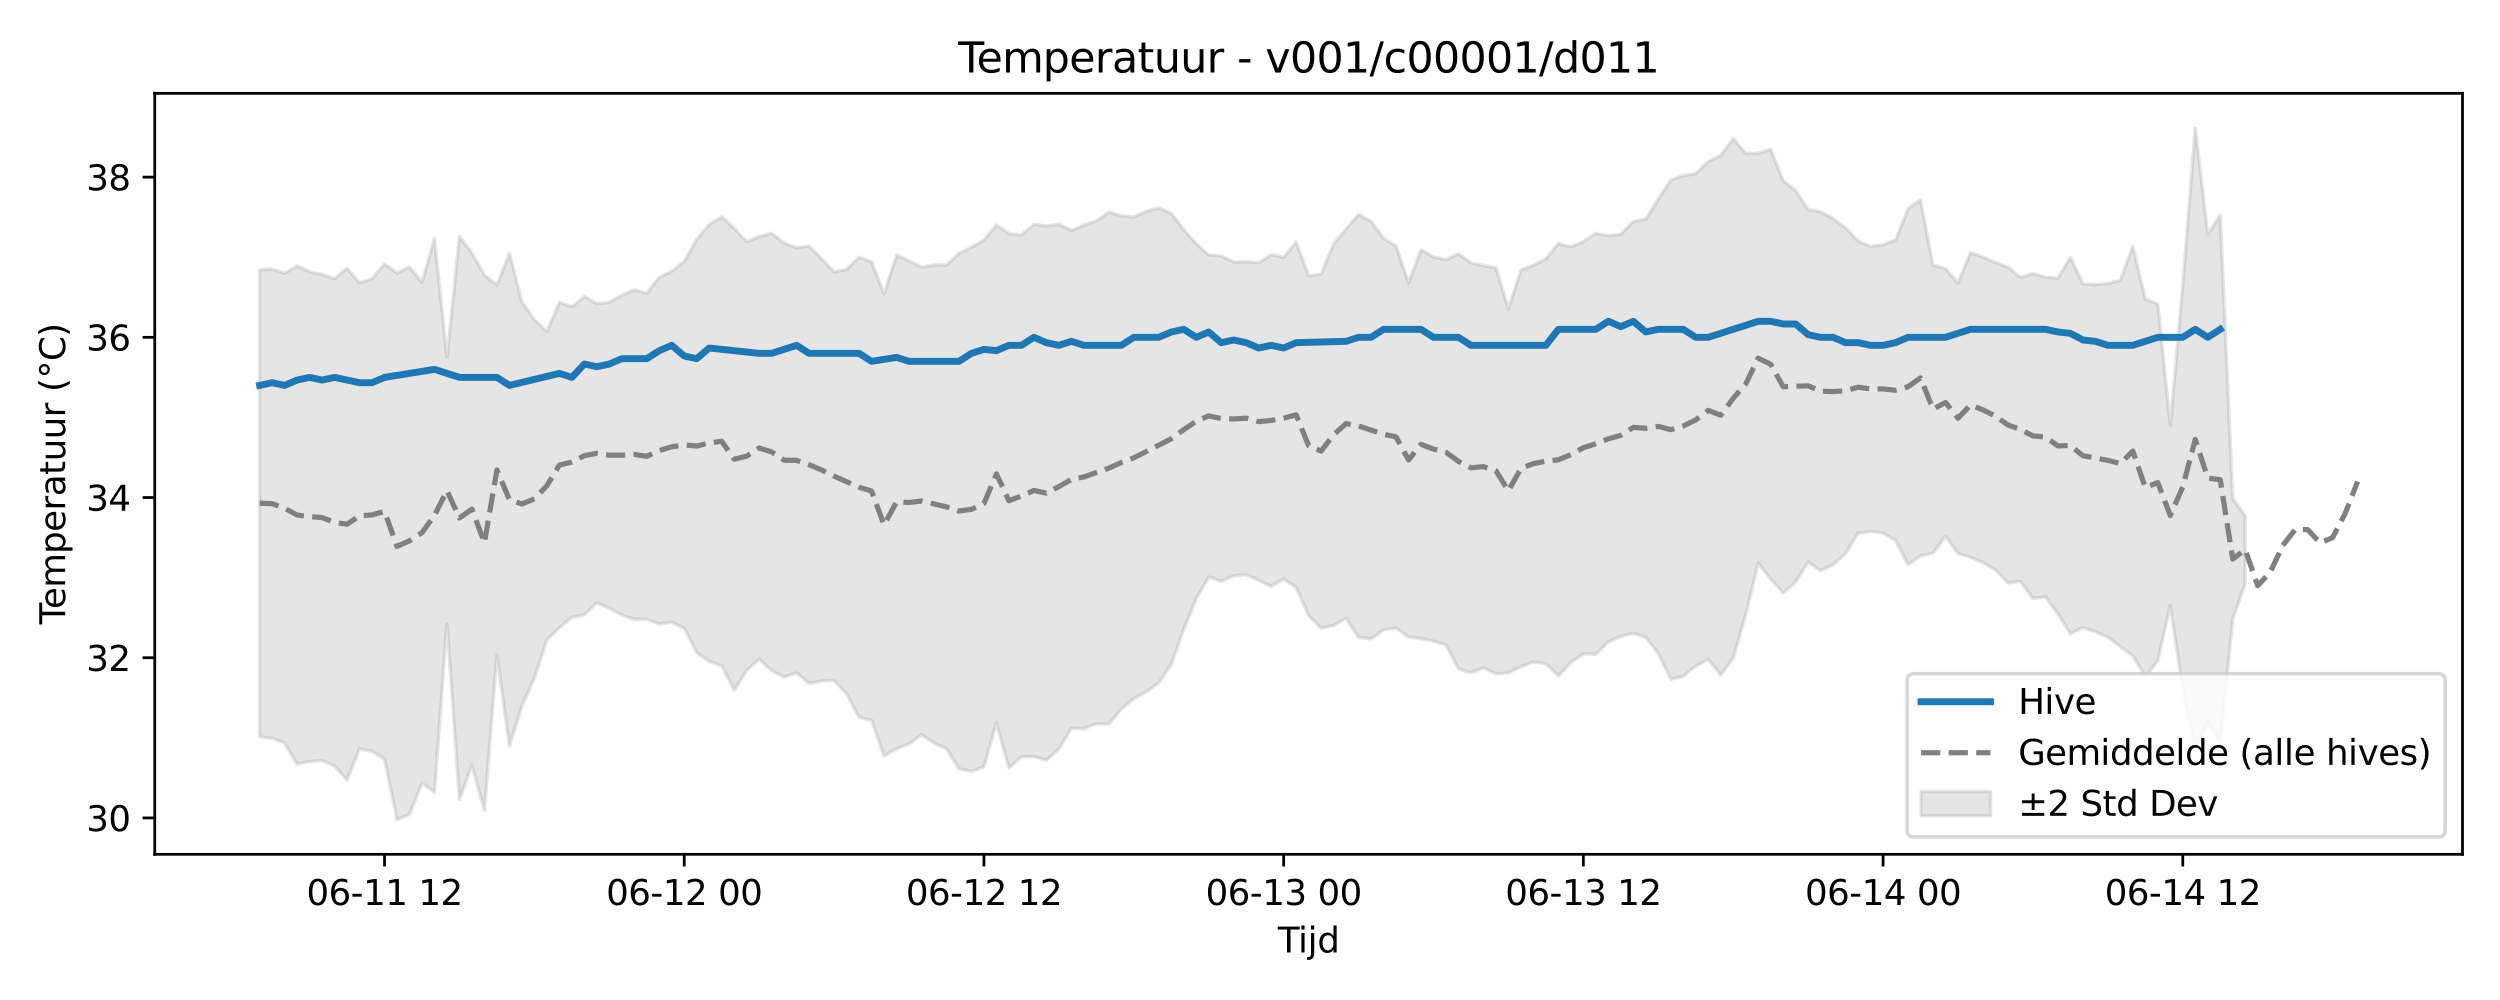 <?xml version="1.0" encoding="utf-8" standalone="no"?>
<!DOCTYPE svg PUBLIC "-//W3C//DTD SVG 1.1//EN"
  "http://www.w3.org/Graphics/SVG/1.1/DTD/svg11.dtd">
<svg xmlns:xlink="http://www.w3.org/1999/xlink" width="720pt" height="288pt" viewBox="0 0 720 288" xmlns="http://www.w3.org/2000/svg" version="1.1">
 <defs>
  <style type="text/css">*{stroke-linejoin: round; stroke-linecap: butt}</style>
 </defs>
 <g id="figure_1">
  <g id="patch_1">
   <path d="M 0 288 
L 720 288 
L 720 0 
L 0 0 
z
" style="fill: #ffffff"/>
  </g>
  <g id="axes_1">
   <g id="patch_2">
    <path d="M 44.57 246.04 
L 709.2 246.04 
L 709.2 26.88 
L 44.57 26.88 
z
" style="fill: #ffffff"/>
   </g>
   <g id="FillBetweenPolyCollection_1">
    <defs>
     <path id="m64303d4185" d="M 74.78 -210.321 
L 74.78 -75.804 
L 78.377 -75.381 
L 81.973 -73.962 
L 85.57 -67.897 
L 89.166 -68.689 
L 92.763 -68.941 
L 96.359 -67.377 
L 99.956 -63.318 
L 103.552 -72.33 
L 107.149 -71.64 
L 110.745 -69.367 
L 114.342 -51.922 
L 117.938 -53.428 
L 121.535 -62.418 
L 125.131 -59.835 
L 128.728 -108.343 
L 132.324 -57.777 
L 135.921 -67.588 
L 139.517 -54.53 
L 143.114 -99.435 
L 146.71 -73.111 
L 150.307 -84.655 
L 153.903 -92.685 
L 157.5 -103.674 
L 161.096 -107.165 
L 164.693 -110.176 
L 168.289 -110.913 
L 171.885 -114.391 
L 175.482 -112.868 
L 179.078 -110.864 
L 182.675 -109.65 
L 186.271 -109.632 
L 189.868 -108.277 
L 193.464 -108.793 
L 197.061 -107.063 
L 200.657 -100.03 
L 204.254 -97.532 
L 207.85 -96.281 
L 211.447 -89.248 
L 215.043 -94.841 
L 218.64 -98.13 
L 222.236 -94.845 
L 225.833 -93.001 
L 229.429 -94.193 
L 233.026 -91.177 
L 236.622 -91.886 
L 240.219 -92.035 
L 243.815 -88.115 
L 247.412 -81.427 
L 251.008 -80.51 
L 254.605 -70.252 
L 258.201 -72.382 
L 261.798 -73.706 
L 265.394 -76.419 
L 268.991 -73.965 
L 272.587 -72.353 
L 276.183 -66.602 
L 279.78 -65.818 
L 283.376 -67.148 
L 286.973 -79.803 
L 290.569 -66.782 
L 294.166 -70.019 
L 297.762 -70.093 
L 301.359 -69.021 
L 304.955 -72.285 
L 308.552 -78.22 
L 312.148 -78.14 
L 315.745 -79.534 
L 319.341 -79.447 
L 322.938 -83.785 
L 326.534 -86.781 
L 330.131 -88.718 
L 333.727 -91.337 
L 337.324 -96.685 
L 340.92 -106.685 
L 344.517 -115.573 
L 348.113 -121.851 
L 351.71 -120.575 
L 355.306 -122.143 
L 358.903 -122.504 
L 362.499 -120.802 
L 366.096 -119.154 
L 369.692 -121.219 
L 373.289 -118.824 
L 376.885 -110.683 
L 380.481 -107.109 
L 384.078 -107.819 
L 387.674 -109.909 
L 391.271 -104.417 
L 394.867 -103.991 
L 398.464 -106.572 
L 402.06 -107.112 
L 405.657 -104.548 
L 409.253 -104.033 
L 412.85 -103.341 
L 416.446 -102.253 
L 420.043 -95.337 
L 423.639 -94.242 
L 427.236 -95.681 
L 430.832 -93.916 
L 434.429 -94.19 
L 438.025 -95.969 
L 441.622 -97.321 
L 445.218 -96.866 
L 448.815 -93.298 
L 452.411 -97.215 
L 456.008 -99.678 
L 459.604 -99.575 
L 463.201 -103.142 
L 466.797 -104.704 
L 470.394 -105.632 
L 473.99 -104.346 
L 477.587 -99.807 
L 481.183 -92.363 
L 484.779 -93.198 
L 488.376 -96.142 
L 491.972 -98.115 
L 495.569 -93.602 
L 499.165 -98.453 
L 502.762 -110.945 
L 506.358 -125.83 
L 509.955 -121.227 
L 513.551 -117.219 
L 517.148 -120.379 
L 520.744 -126.127 
L 524.341 -123.675 
L 527.937 -125.352 
L 531.534 -128.578 
L 535.13 -134.447 
L 538.727 -134.914 
L 542.323 -134.433 
L 545.92 -132.322 
L 549.516 -125.358 
L 553.113 -127.916 
L 556.709 -128.694 
L 560.306 -133.512 
L 563.902 -128.597 
L 567.499 -127.471 
L 571.095 -125.964 
L 574.692 -123.901 
L 578.288 -120.129 
L 581.885 -120.499 
L 585.481 -115.674 
L 589.077 -116.066 
L 592.674 -111.258 
L 596.27 -105.509 
L 599.867 -107.248 
L 603.463 -106.042 
L 607.06 -104.49 
L 610.656 -101.711 
L 614.253 -99.147 
L 617.849 -93.159 
L 621.446 -97.631 
L 625.042 -113.59 
L 628.639 -89.586 
L 632.235 -71.715 
L 635.832 -80.133 
L 639.428 -73.674 
L 643.025 -109.623 
L 646.621 -119.927 
L 646.621 -139.503 
L 646.621 -139.503 
L 643.025 -144.424 
L 639.428 -226.001 
L 635.832 -220.567 
L 632.235 -251.158 
L 628.639 -205.988 
L 625.042 -165.45 
L 621.446 -200.404 
L 617.849 -201.953 
L 614.253 -217.035 
L 610.656 -207.32 
L 607.06 -206.335 
L 603.463 -206.065 
L 599.867 -206.269 
L 596.27 -213.903 
L 592.674 -207.899 
L 589.077 -208.217 
L 585.481 -209.25 
L 581.885 -208.141 
L 578.288 -211.075 
L 574.692 -212.429 
L 571.095 -213.955 
L 567.499 -215.268 
L 563.902 -206.503 
L 560.306 -210.636 
L 556.709 -211.635 
L 553.113 -230.408 
L 549.516 -227.891 
L 545.92 -218.876 
L 542.323 -217.534 
L 538.727 -217.053 
L 535.13 -218.545 
L 531.534 -222.364 
L 527.937 -225.077 
L 524.341 -227.011 
L 520.744 -227.634 
L 517.148 -233.126 
L 513.551 -236.03 
L 509.955 -244.941 
L 506.358 -243.875 
L 502.762 -243.842 
L 499.165 -248.131 
L 495.569 -243.242 
L 491.972 -241.512 
L 488.376 -237.991 
L 484.779 -237.42 
L 481.183 -236.168 
L 477.587 -230.591 
L 473.99 -224.954 
L 470.394 -224.217 
L 466.797 -220.531 
L 463.201 -220.115 
L 459.604 -220.826 
L 456.008 -218.416 
L 452.411 -216.924 
L 448.815 -217.875 
L 445.218 -213.428 
L 441.622 -211.655 
L 438.025 -210.26 
L 434.429 -199.077 
L 430.832 -210.885 
L 427.236 -211.538 
L 423.639 -212.317 
L 420.043 -214.957 
L 416.446 -213.205 
L 412.85 -213.984 
L 409.253 -216.038 
L 405.657 -206.533 
L 402.06 -217.244 
L 398.464 -219.322 
L 394.867 -224.32 
L 391.271 -226.201 
L 387.674 -222.137 
L 384.078 -217.745 
L 380.481 -209.073 
L 376.885 -208.576 
L 373.289 -218.276 
L 369.692 -213.903 
L 366.096 -214.65 
L 362.499 -212.342 
L 358.903 -212.618 
L 355.306 -212.539 
L 351.71 -214.328 
L 348.113 -214.589 
L 344.517 -217.791 
L 340.92 -221.846 
L 337.324 -226.572 
L 333.727 -228.076 
L 330.131 -227.179 
L 326.534 -225.491 
L 322.938 -225.851 
L 319.341 -226.893 
L 315.745 -224.389 
L 312.148 -223.146 
L 308.552 -221.637 
L 304.955 -223.398 
L 301.359 -222.927 
L 297.762 -223.393 
L 294.166 -220.281 
L 290.569 -220.772 
L 286.973 -223.204 
L 283.376 -218.868 
L 279.78 -216.792 
L 276.183 -215.019 
L 272.587 -211.685 
L 268.991 -211.721 
L 265.394 -211.025 
L 261.798 -212.859 
L 258.201 -214.512 
L 254.605 -203.404 
L 251.008 -212.646 
L 247.412 -213.927 
L 243.815 -210.424 
L 240.219 -209.69 
L 236.622 -213.465 
L 233.026 -217.14 
L 229.429 -216.651 
L 225.833 -217.952 
L 222.236 -220.832 
L 218.64 -219.854 
L 215.043 -218.419 
L 211.447 -222.218 
L 207.85 -225.548 
L 204.254 -223.309 
L 200.657 -219.053 
L 197.061 -212.679 
L 193.464 -209.85 
L 189.868 -208.17 
L 186.271 -203.519 
L 182.675 -204.599 
L 179.078 -202.946 
L 175.482 -200.942 
L 171.885 -200.517 
L 168.289 -202.622 
L 164.693 -199.679 
L 161.096 -200.932 
L 157.5 -192.54 
L 153.903 -195.968 
L 150.307 -201.05 
L 146.71 -215.102 
L 143.114 -205.879 
L 139.517 -208.745 
L 135.921 -215.168 
L 132.324 -219.853 
L 128.728 -185.077 
L 125.131 -219.333 
L 121.535 -206.753 
L 117.938 -211.078 
L 114.342 -209.354 
L 110.745 -212.034 
L 107.149 -207.784 
L 103.552 -206.545 
L 99.956 -210.723 
L 96.359 -207.763 
L 92.763 -208.945 
L 89.166 -209.747 
L 85.57 -211.417 
L 81.973 -209.307 
L 78.377 -210.524 
L 74.78 -210.321 
z
" style="stroke: #808080; stroke-opacity: 0.2"/>
    </defs>
    <g clip-path="url(#p2360a61ded)">
     <use xlink:href="#m64303d4185" x="0" y="288" style="fill: #808080; fill-opacity: 0.2; stroke: #808080; stroke-opacity: 0.2"/>
    </g>
   </g>
   <g id="matplotlib.axis_1">
    <g id="xtick_1">
     <g id="line2d_1">
      <defs>
       <path id="m7c5fefb357" d="M 0 0 
L 0 3.5 
" style="stroke: #000000; stroke-width: 0.8"/>
      </defs>
      <g>
       <use xlink:href="#m7c5fefb357" x="110.745" y="246.04" style="stroke: #000000; stroke-width: 0.8"/>
      </g>
     </g>
     <g id="text_1">
      <!-- 06-11 12 -->
      <g transform="translate(88.265 260.638) scale(0.1 -0.1)">
       <defs>
        <path id="DejaVuSans-30" d="M 2034 4250 
Q 1547 4250 1301 3770 
Q 1056 3291 1056 2328 
Q 1056 1369 1301 889 
Q 1547 409 2034 409 
Q 2525 409 2770 889 
Q 3016 1369 3016 2328 
Q 3016 3291 2770 3770 
Q 2525 4250 2034 4250 
z
M 2034 4750 
Q 2819 4750 3233 4129 
Q 3647 3509 3647 2328 
Q 3647 1150 3233 529 
Q 2819 -91 2034 -91 
Q 1250 -91 836 529 
Q 422 1150 422 2328 
Q 422 3509 836 4129 
Q 1250 4750 2034 4750 
z
" transform="scale(0.016)"/>
        <path id="DejaVuSans-36" d="M 2113 2584 
Q 1688 2584 1439 2293 
Q 1191 2003 1191 1497 
Q 1191 994 1439 701 
Q 1688 409 2113 409 
Q 2538 409 2786 701 
Q 3034 994 3034 1497 
Q 3034 2003 2786 2293 
Q 2538 2584 2113 2584 
z
M 3366 4563 
L 3366 3988 
Q 3128 4100 2886 4159 
Q 2644 4219 2406 4219 
Q 1781 4219 1451 3797 
Q 1122 3375 1075 2522 
Q 1259 2794 1537 2939 
Q 1816 3084 2150 3084 
Q 2853 3084 3261 2657 
Q 3669 2231 3669 1497 
Q 3669 778 3244 343 
Q 2819 -91 2113 -91 
Q 1303 -91 875 529 
Q 447 1150 447 2328 
Q 447 3434 972 4092 
Q 1497 4750 2381 4750 
Q 2619 4750 2861 4703 
Q 3103 4656 3366 4563 
z
" transform="scale(0.016)"/>
        <path id="DejaVuSans-2d" d="M 313 2009 
L 1997 2009 
L 1997 1497 
L 313 1497 
L 313 2009 
z
" transform="scale(0.016)"/>
        <path id="DejaVuSans-31" d="M 794 531 
L 1825 531 
L 1825 4091 
L 703 3866 
L 703 4441 
L 1819 4666 
L 2450 4666 
L 2450 531 
L 3481 531 
L 3481 0 
L 794 0 
L 794 531 
z
" transform="scale(0.016)"/>
        <path id="DejaVuSans-20" transform="scale(0.016)"/>
        <path id="DejaVuSans-32" d="M 1228 531 
L 3431 531 
L 3431 0 
L 469 0 
L 469 531 
Q 828 903 1448 1529 
Q 2069 2156 2228 2338 
Q 2531 2678 2651 2914 
Q 2772 3150 2772 3378 
Q 2772 3750 2511 3984 
Q 2250 4219 1831 4219 
Q 1534 4219 1204 4116 
Q 875 4013 500 3803 
L 500 4441 
Q 881 4594 1212 4672 
Q 1544 4750 1819 4750 
Q 2544 4750 2975 4387 
Q 3406 4025 3406 3419 
Q 3406 3131 3298 2873 
Q 3191 2616 2906 2266 
Q 2828 2175 2409 1742 
Q 1991 1309 1228 531 
z
" transform="scale(0.016)"/>
       </defs>
       <use xlink:href="#DejaVuSans-30"/>
       <use xlink:href="#DejaVuSans-36" transform="translate(63.623 0)"/>
       <use xlink:href="#DejaVuSans-2d" transform="translate(127.246 0)"/>
       <use xlink:href="#DejaVuSans-31" transform="translate(163.33 0)"/>
       <use xlink:href="#DejaVuSans-31" transform="translate(226.953 0)"/>
       <use xlink:href="#DejaVuSans-20" transform="translate(290.576 0)"/>
       <use xlink:href="#DejaVuSans-31" transform="translate(322.363 0)"/>
       <use xlink:href="#DejaVuSans-32" transform="translate(385.986 0)"/>
      </g>
     </g>
    </g>
    <g id="xtick_2">
     <g id="line2d_2">
      <g>
       <use xlink:href="#m7c5fefb357" x="197.061" y="246.04" style="stroke: #000000; stroke-width: 0.8"/>
      </g>
     </g>
     <g id="text_2">
      <!-- 06-12 00 -->
      <g transform="translate(174.58 260.638) scale(0.1 -0.1)">
       <use xlink:href="#DejaVuSans-30"/>
       <use xlink:href="#DejaVuSans-36" transform="translate(63.623 0)"/>
       <use xlink:href="#DejaVuSans-2d" transform="translate(127.246 0)"/>
       <use xlink:href="#DejaVuSans-31" transform="translate(163.33 0)"/>
       <use xlink:href="#DejaVuSans-32" transform="translate(226.953 0)"/>
       <use xlink:href="#DejaVuSans-20" transform="translate(290.576 0)"/>
       <use xlink:href="#DejaVuSans-30" transform="translate(322.363 0)"/>
       <use xlink:href="#DejaVuSans-30" transform="translate(385.986 0)"/>
      </g>
     </g>
    </g>
    <g id="xtick_3">
     <g id="line2d_3">
      <g>
       <use xlink:href="#m7c5fefb357" x="283.376" y="246.04" style="stroke: #000000; stroke-width: 0.8"/>
      </g>
     </g>
     <g id="text_3">
      <!-- 06-12 12 -->
      <g transform="translate(260.896 260.638) scale(0.1 -0.1)">
       <use xlink:href="#DejaVuSans-30"/>
       <use xlink:href="#DejaVuSans-36" transform="translate(63.623 0)"/>
       <use xlink:href="#DejaVuSans-2d" transform="translate(127.246 0)"/>
       <use xlink:href="#DejaVuSans-31" transform="translate(163.33 0)"/>
       <use xlink:href="#DejaVuSans-32" transform="translate(226.953 0)"/>
       <use xlink:href="#DejaVuSans-20" transform="translate(290.576 0)"/>
       <use xlink:href="#DejaVuSans-31" transform="translate(322.363 0)"/>
       <use xlink:href="#DejaVuSans-32" transform="translate(385.986 0)"/>
      </g>
     </g>
    </g>
    <g id="xtick_4">
     <g id="line2d_4">
      <g>
       <use xlink:href="#m7c5fefb357" x="369.692" y="246.04" style="stroke: #000000; stroke-width: 0.8"/>
      </g>
     </g>
     <g id="text_4">
      <!-- 06-13 00 -->
      <g transform="translate(347.212 260.638) scale(0.1 -0.1)">
       <defs>
        <path id="DejaVuSans-33" d="M 2597 2516 
Q 3050 2419 3304 2112 
Q 3559 1806 3559 1356 
Q 3559 666 3084 287 
Q 2609 -91 1734 -91 
Q 1441 -91 1130 -33 
Q 819 25 488 141 
L 488 750 
Q 750 597 1062 519 
Q 1375 441 1716 441 
Q 2309 441 2620 675 
Q 2931 909 2931 1356 
Q 2931 1769 2642 2001 
Q 2353 2234 1838 2234 
L 1294 2234 
L 1294 2753 
L 1863 2753 
Q 2328 2753 2575 2939 
Q 2822 3125 2822 3475 
Q 2822 3834 2567 4026 
Q 2313 4219 1838 4219 
Q 1578 4219 1281 4162 
Q 984 4106 628 3988 
L 628 4550 
Q 988 4650 1302 4700 
Q 1616 4750 1894 4750 
Q 2613 4750 3031 4423 
Q 3450 4097 3450 3541 
Q 3450 3153 3228 2886 
Q 3006 2619 2597 2516 
z
" transform="scale(0.016)"/>
       </defs>
       <use xlink:href="#DejaVuSans-30"/>
       <use xlink:href="#DejaVuSans-36" transform="translate(63.623 0)"/>
       <use xlink:href="#DejaVuSans-2d" transform="translate(127.246 0)"/>
       <use xlink:href="#DejaVuSans-31" transform="translate(163.33 0)"/>
       <use xlink:href="#DejaVuSans-33" transform="translate(226.953 0)"/>
       <use xlink:href="#DejaVuSans-20" transform="translate(290.576 0)"/>
       <use xlink:href="#DejaVuSans-30" transform="translate(322.363 0)"/>
       <use xlink:href="#DejaVuSans-30" transform="translate(385.986 0)"/>
      </g>
     </g>
    </g>
    <g id="xtick_5">
     <g id="line2d_5">
      <g>
       <use xlink:href="#m7c5fefb357" x="456.008" y="246.04" style="stroke: #000000; stroke-width: 0.8"/>
      </g>
     </g>
     <g id="text_5">
      <!-- 06-13 12 -->
      <g transform="translate(433.527 260.638) scale(0.1 -0.1)">
       <use xlink:href="#DejaVuSans-30"/>
       <use xlink:href="#DejaVuSans-36" transform="translate(63.623 0)"/>
       <use xlink:href="#DejaVuSans-2d" transform="translate(127.246 0)"/>
       <use xlink:href="#DejaVuSans-31" transform="translate(163.33 0)"/>
       <use xlink:href="#DejaVuSans-33" transform="translate(226.953 0)"/>
       <use xlink:href="#DejaVuSans-20" transform="translate(290.576 0)"/>
       <use xlink:href="#DejaVuSans-31" transform="translate(322.363 0)"/>
       <use xlink:href="#DejaVuSans-32" transform="translate(385.986 0)"/>
      </g>
     </g>
    </g>
    <g id="xtick_6">
     <g id="line2d_6">
      <g>
       <use xlink:href="#m7c5fefb357" x="542.323" y="246.04" style="stroke: #000000; stroke-width: 0.8"/>
      </g>
     </g>
     <g id="text_6">
      <!-- 06-14 00 -->
      <g transform="translate(519.843 260.638) scale(0.1 -0.1)">
       <defs>
        <path id="DejaVuSans-34" d="M 2419 4116 
L 825 1625 
L 2419 1625 
L 2419 4116 
z
M 2253 4666 
L 3047 4666 
L 3047 1625 
L 3713 1625 
L 3713 1100 
L 3047 1100 
L 3047 0 
L 2419 0 
L 2419 1100 
L 313 1100 
L 313 1709 
L 2253 4666 
z
" transform="scale(0.016)"/>
       </defs>
       <use xlink:href="#DejaVuSans-30"/>
       <use xlink:href="#DejaVuSans-36" transform="translate(63.623 0)"/>
       <use xlink:href="#DejaVuSans-2d" transform="translate(127.246 0)"/>
       <use xlink:href="#DejaVuSans-31" transform="translate(163.33 0)"/>
       <use xlink:href="#DejaVuSans-34" transform="translate(226.953 0)"/>
       <use xlink:href="#DejaVuSans-20" transform="translate(290.576 0)"/>
       <use xlink:href="#DejaVuSans-30" transform="translate(322.363 0)"/>
       <use xlink:href="#DejaVuSans-30" transform="translate(385.986 0)"/>
      </g>
     </g>
    </g>
    <g id="xtick_7">
     <g id="line2d_7">
      <g>
       <use xlink:href="#m7c5fefb357" x="628.639" y="246.04" style="stroke: #000000; stroke-width: 0.8"/>
      </g>
     </g>
     <g id="text_7">
      <!-- 06-14 12 -->
      <g transform="translate(606.158 260.638) scale(0.1 -0.1)">
       <use xlink:href="#DejaVuSans-30"/>
       <use xlink:href="#DejaVuSans-36" transform="translate(63.623 0)"/>
       <use xlink:href="#DejaVuSans-2d" transform="translate(127.246 0)"/>
       <use xlink:href="#DejaVuSans-31" transform="translate(163.33 0)"/>
       <use xlink:href="#DejaVuSans-34" transform="translate(226.953 0)"/>
       <use xlink:href="#DejaVuSans-20" transform="translate(290.576 0)"/>
       <use xlink:href="#DejaVuSans-31" transform="translate(322.363 0)"/>
       <use xlink:href="#DejaVuSans-32" transform="translate(385.986 0)"/>
      </g>
     </g>
    </g>
    <g id="text_8">
     <!-- Tijd -->
     <g transform="translate(368.035 274.317) scale(0.1 -0.1)">
      <defs>
       <path id="DejaVuSans-54" d="M -19 4666 
L 3928 4666 
L 3928 4134 
L 2272 4134 
L 2272 0 
L 1638 0 
L 1638 4134 
L -19 4134 
L -19 4666 
z
" transform="scale(0.016)"/>
       <path id="DejaVuSans-69" d="M 603 3500 
L 1178 3500 
L 1178 0 
L 603 0 
L 603 3500 
z
M 603 4863 
L 1178 4863 
L 1178 4134 
L 603 4134 
L 603 4863 
z
" transform="scale(0.016)"/>
       <path id="DejaVuSans-6a" d="M 603 3500 
L 1178 3500 
L 1178 -63 
Q 1178 -731 923 -1031 
Q 669 -1331 103 -1331 
L -116 -1331 
L -116 -844 
L 38 -844 
Q 366 -844 484 -692 
Q 603 -541 603 -63 
L 603 3500 
z
M 603 4863 
L 1178 4863 
L 1178 4134 
L 603 4134 
L 603 4863 
z
" transform="scale(0.016)"/>
       <path id="DejaVuSans-64" d="M 2906 2969 
L 2906 4863 
L 3481 4863 
L 3481 0 
L 2906 0 
L 2906 525 
Q 2725 213 2448 61 
Q 2172 -91 1784 -91 
Q 1150 -91 751 415 
Q 353 922 353 1747 
Q 353 2572 751 3078 
Q 1150 3584 1784 3584 
Q 2172 3584 2448 3432 
Q 2725 3281 2906 2969 
z
M 947 1747 
Q 947 1113 1208 752 
Q 1469 391 1925 391 
Q 2381 391 2643 752 
Q 2906 1113 2906 1747 
Q 2906 2381 2643 2742 
Q 2381 3103 1925 3103 
Q 1469 3103 1208 2742 
Q 947 2381 947 1747 
z
" transform="scale(0.016)"/>
      </defs>
      <use xlink:href="#DejaVuSans-54"/>
      <use xlink:href="#DejaVuSans-69" transform="translate(57.959 0)"/>
      <use xlink:href="#DejaVuSans-6a" transform="translate(85.742 0)"/>
      <use xlink:href="#DejaVuSans-64" transform="translate(113.525 0)"/>
     </g>
    </g>
   </g>
   <g id="matplotlib.axis_2">
    <g id="ytick_1">
     <g id="line2d_8">
      <defs>
       <path id="m55bad592ae" d="M 0 0 
L -3.5 0 
" style="stroke: #000000; stroke-width: 0.8"/>
      </defs>
      <g>
       <use xlink:href="#m55bad592ae" x="44.57" y="235.57" style="stroke: #000000; stroke-width: 0.8"/>
      </g>
     </g>
     <g id="text_9">
      <!-- 30 -->
      <g transform="translate(24.845 239.369) scale(0.1 -0.1)">
       <use xlink:href="#DejaVuSans-33"/>
       <use xlink:href="#DejaVuSans-30" transform="translate(63.623 0)"/>
      </g>
     </g>
    </g>
    <g id="ytick_2">
     <g id="line2d_9">
      <g>
       <use xlink:href="#m55bad592ae" x="44.57" y="189.43" style="stroke: #000000; stroke-width: 0.8"/>
      </g>
     </g>
     <g id="text_10">
      <!-- 32 -->
      <g transform="translate(24.845 193.229) scale(0.1 -0.1)">
       <use xlink:href="#DejaVuSans-33"/>
       <use xlink:href="#DejaVuSans-32" transform="translate(63.623 0)"/>
      </g>
     </g>
    </g>
    <g id="ytick_3">
     <g id="line2d_10">
      <g>
       <use xlink:href="#m55bad592ae" x="44.57" y="143.289" style="stroke: #000000; stroke-width: 0.8"/>
      </g>
     </g>
     <g id="text_11">
      <!-- 34 -->
      <g transform="translate(24.845 147.089) scale(0.1 -0.1)">
       <use xlink:href="#DejaVuSans-33"/>
       <use xlink:href="#DejaVuSans-34" transform="translate(63.623 0)"/>
      </g>
     </g>
    </g>
    <g id="ytick_4">
     <g id="line2d_11">
      <g>
       <use xlink:href="#m55bad592ae" x="44.57" y="97.149" style="stroke: #000000; stroke-width: 0.8"/>
      </g>
     </g>
     <g id="text_12">
      <!-- 36 -->
      <g transform="translate(24.845 100.948) scale(0.1 -0.1)">
       <use xlink:href="#DejaVuSans-33"/>
       <use xlink:href="#DejaVuSans-36" transform="translate(63.623 0)"/>
      </g>
     </g>
    </g>
    <g id="ytick_5">
     <g id="line2d_12">
      <g>
       <use xlink:href="#m55bad592ae" x="44.57" y="51.009" style="stroke: #000000; stroke-width: 0.8"/>
      </g>
     </g>
     <g id="text_13">
      <!-- 38 -->
      <g transform="translate(24.845 54.808) scale(0.1 -0.1)">
       <defs>
        <path id="DejaVuSans-38" d="M 2034 2216 
Q 1584 2216 1326 1975 
Q 1069 1734 1069 1313 
Q 1069 891 1326 650 
Q 1584 409 2034 409 
Q 2484 409 2743 651 
Q 3003 894 3003 1313 
Q 3003 1734 2745 1975 
Q 2488 2216 2034 2216 
z
M 1403 2484 
Q 997 2584 770 2862 
Q 544 3141 544 3541 
Q 544 4100 942 4425 
Q 1341 4750 2034 4750 
Q 2731 4750 3128 4425 
Q 3525 4100 3525 3541 
Q 3525 3141 3298 2862 
Q 3072 2584 2669 2484 
Q 3125 2378 3379 2068 
Q 3634 1759 3634 1313 
Q 3634 634 3220 271 
Q 2806 -91 2034 -91 
Q 1263 -91 848 271 
Q 434 634 434 1313 
Q 434 1759 690 2068 
Q 947 2378 1403 2484 
z
M 1172 3481 
Q 1172 3119 1398 2916 
Q 1625 2713 2034 2713 
Q 2441 2713 2670 2916 
Q 2900 3119 2900 3481 
Q 2900 3844 2670 4047 
Q 2441 4250 2034 4250 
Q 1625 4250 1398 4047 
Q 1172 3844 1172 3481 
z
" transform="scale(0.016)"/>
       </defs>
       <use xlink:href="#DejaVuSans-33"/>
       <use xlink:href="#DejaVuSans-38" transform="translate(63.623 0)"/>
      </g>
     </g>
    </g>
    <g id="text_14">
     <!-- Temperatuur (°C) -->
     <g transform="translate(18.765 179.816) rotate(-90) scale(0.1 -0.1)">
      <defs>
       <path id="DejaVuSans-65" d="M 3597 1894 
L 3597 1613 
L 953 1613 
Q 991 1019 1311 708 
Q 1631 397 2203 397 
Q 2534 397 2845 478 
Q 3156 559 3463 722 
L 3463 178 
Q 3153 47 2828 -22 
Q 2503 -91 2169 -91 
Q 1331 -91 842 396 
Q 353 884 353 1716 
Q 353 2575 817 3079 
Q 1281 3584 2069 3584 
Q 2775 3584 3186 3129 
Q 3597 2675 3597 1894 
z
M 3022 2063 
Q 3016 2534 2758 2815 
Q 2500 3097 2075 3097 
Q 1594 3097 1305 2825 
Q 1016 2553 972 2059 
L 3022 2063 
z
" transform="scale(0.016)"/>
       <path id="DejaVuSans-6d" d="M 3328 2828 
Q 3544 3216 3844 3400 
Q 4144 3584 4550 3584 
Q 5097 3584 5394 3201 
Q 5691 2819 5691 2113 
L 5691 0 
L 5113 0 
L 5113 2094 
Q 5113 2597 4934 2840 
Q 4756 3084 4391 3084 
Q 3944 3084 3684 2787 
Q 3425 2491 3425 1978 
L 3425 0 
L 2847 0 
L 2847 2094 
Q 2847 2600 2669 2842 
Q 2491 3084 2119 3084 
Q 1678 3084 1418 2786 
Q 1159 2488 1159 1978 
L 1159 0 
L 581 0 
L 581 3500 
L 1159 3500 
L 1159 2956 
Q 1356 3278 1631 3431 
Q 1906 3584 2284 3584 
Q 2666 3584 2933 3390 
Q 3200 3197 3328 2828 
z
" transform="scale(0.016)"/>
       <path id="DejaVuSans-70" d="M 1159 525 
L 1159 -1331 
L 581 -1331 
L 581 3500 
L 1159 3500 
L 1159 2969 
Q 1341 3281 1617 3432 
Q 1894 3584 2278 3584 
Q 2916 3584 3314 3078 
Q 3713 2572 3713 1747 
Q 3713 922 3314 415 
Q 2916 -91 2278 -91 
Q 1894 -91 1617 61 
Q 1341 213 1159 525 
z
M 3116 1747 
Q 3116 2381 2855 2742 
Q 2594 3103 2138 3103 
Q 1681 3103 1420 2742 
Q 1159 2381 1159 1747 
Q 1159 1113 1420 752 
Q 1681 391 2138 391 
Q 2594 391 2855 752 
Q 3116 1113 3116 1747 
z
" transform="scale(0.016)"/>
       <path id="DejaVuSans-72" d="M 2631 2963 
Q 2534 3019 2420 3045 
Q 2306 3072 2169 3072 
Q 1681 3072 1420 2755 
Q 1159 2438 1159 1844 
L 1159 0 
L 581 0 
L 581 3500 
L 1159 3500 
L 1159 2956 
Q 1341 3275 1631 3429 
Q 1922 3584 2338 3584 
Q 2397 3584 2469 3576 
Q 2541 3569 2628 3553 
L 2631 2963 
z
" transform="scale(0.016)"/>
       <path id="DejaVuSans-61" d="M 2194 1759 
Q 1497 1759 1228 1600 
Q 959 1441 959 1056 
Q 959 750 1161 570 
Q 1363 391 1709 391 
Q 2188 391 2477 730 
Q 2766 1069 2766 1631 
L 2766 1759 
L 2194 1759 
z
M 3341 1997 
L 3341 0 
L 2766 0 
L 2766 531 
Q 2569 213 2275 61 
Q 1981 -91 1556 -91 
Q 1019 -91 701 211 
Q 384 513 384 1019 
Q 384 1609 779 1909 
Q 1175 2209 1959 2209 
L 2766 2209 
L 2766 2266 
Q 2766 2663 2505 2880 
Q 2244 3097 1772 3097 
Q 1472 3097 1187 3025 
Q 903 2953 641 2809 
L 641 3341 
Q 956 3463 1253 3523 
Q 1550 3584 1831 3584 
Q 2591 3584 2966 3190 
Q 3341 2797 3341 1997 
z
" transform="scale(0.016)"/>
       <path id="DejaVuSans-74" d="M 1172 4494 
L 1172 3500 
L 2356 3500 
L 2356 3053 
L 1172 3053 
L 1172 1153 
Q 1172 725 1289 603 
Q 1406 481 1766 481 
L 2356 481 
L 2356 0 
L 1766 0 
Q 1100 0 847 248 
Q 594 497 594 1153 
L 594 3053 
L 172 3053 
L 172 3500 
L 594 3500 
L 594 4494 
L 1172 4494 
z
" transform="scale(0.016)"/>
       <path id="DejaVuSans-75" d="M 544 1381 
L 544 3500 
L 1119 3500 
L 1119 1403 
Q 1119 906 1312 657 
Q 1506 409 1894 409 
Q 2359 409 2629 706 
Q 2900 1003 2900 1516 
L 2900 3500 
L 3475 3500 
L 3475 0 
L 2900 0 
L 2900 538 
Q 2691 219 2414 64 
Q 2138 -91 1772 -91 
Q 1169 -91 856 284 
Q 544 659 544 1381 
z
M 1991 3584 
L 1991 3584 
z
" transform="scale(0.016)"/>
       <path id="DejaVuSans-28" d="M 1984 4856 
Q 1566 4138 1362 3434 
Q 1159 2731 1159 2009 
Q 1159 1288 1364 580 
Q 1569 -128 1984 -844 
L 1484 -844 
Q 1016 -109 783 600 
Q 550 1309 550 2009 
Q 550 2706 781 3412 
Q 1013 4119 1484 4856 
L 1984 4856 
z
" transform="scale(0.016)"/>
       <path id="DejaVuSans-b0" d="M 1600 4347 
Q 1350 4347 1178 4173 
Q 1006 4000 1006 3750 
Q 1006 3503 1178 3333 
Q 1350 3163 1600 3163 
Q 1850 3163 2022 3333 
Q 2194 3503 2194 3750 
Q 2194 3997 2020 4172 
Q 1847 4347 1600 4347 
z
M 1600 4750 
Q 1800 4750 1984 4673 
Q 2169 4597 2303 4453 
Q 2447 4313 2519 4134 
Q 2591 3956 2591 3750 
Q 2591 3338 2302 3052 
Q 2013 2766 1594 2766 
Q 1172 2766 890 3047 
Q 609 3328 609 3750 
Q 609 4169 896 4459 
Q 1184 4750 1600 4750 
z
" transform="scale(0.016)"/>
       <path id="DejaVuSans-43" d="M 4122 4306 
L 4122 3641 
Q 3803 3938 3442 4084 
Q 3081 4231 2675 4231 
Q 1875 4231 1450 3742 
Q 1025 3253 1025 2328 
Q 1025 1406 1450 917 
Q 1875 428 2675 428 
Q 3081 428 3442 575 
Q 3803 722 4122 1019 
L 4122 359 
Q 3791 134 3420 21 
Q 3050 -91 2638 -91 
Q 1578 -91 968 557 
Q 359 1206 359 2328 
Q 359 3453 968 4101 
Q 1578 4750 2638 4750 
Q 3056 4750 3426 4639 
Q 3797 4528 4122 4306 
z
" transform="scale(0.016)"/>
       <path id="DejaVuSans-29" d="M 513 4856 
L 1013 4856 
Q 1481 4119 1714 3412 
Q 1947 2706 1947 2009 
Q 1947 1309 1714 600 
Q 1481 -109 1013 -844 
L 513 -844 
Q 928 -128 1133 580 
Q 1338 1288 1338 2009 
Q 1338 2731 1133 3434 
Q 928 4138 513 4856 
z
" transform="scale(0.016)"/>
      </defs>
      <use xlink:href="#DejaVuSans-54"/>
      <use xlink:href="#DejaVuSans-65" transform="translate(44.084 0)"/>
      <use xlink:href="#DejaVuSans-6d" transform="translate(105.607 0)"/>
      <use xlink:href="#DejaVuSans-70" transform="translate(203.02 0)"/>
      <use xlink:href="#DejaVuSans-65" transform="translate(266.496 0)"/>
      <use xlink:href="#DejaVuSans-72" transform="translate(328.02 0)"/>
      <use xlink:href="#DejaVuSans-61" transform="translate(369.133 0)"/>
      <use xlink:href="#DejaVuSans-74" transform="translate(430.412 0)"/>
      <use xlink:href="#DejaVuSans-75" transform="translate(469.621 0)"/>
      <use xlink:href="#DejaVuSans-75" transform="translate(533 0)"/>
      <use xlink:href="#DejaVuSans-72" transform="translate(596.379 0)"/>
      <use xlink:href="#DejaVuSans-20" transform="translate(637.492 0)"/>
      <use xlink:href="#DejaVuSans-28" transform="translate(669.279 0)"/>
      <use xlink:href="#DejaVuSans-b0" transform="translate(708.293 0)"/>
      <use xlink:href="#DejaVuSans-43" transform="translate(758.293 0)"/>
      <use xlink:href="#DejaVuSans-29" transform="translate(828.117 0)"/>
     </g>
    </g>
   </g>
   <g id="line2d_13">
    <path d="M 74.78 110.991 
L 78.377 110.222 
L 81.973 110.991 
L 85.57 109.453 
L 89.166 108.684 
L 92.763 109.453 
L 96.359 108.684 
L 103.552 110.222 
L 107.149 110.222 
L 110.745 108.684 
L 125.131 106.377 
L 132.324 108.684 
L 143.114 108.684 
L 146.71 110.991 
L 161.096 107.531 
L 164.693 108.684 
L 168.289 104.839 
L 171.885 105.608 
L 175.482 104.839 
L 179.078 103.301 
L 186.271 103.301 
L 189.868 100.994 
L 193.464 99.456 
L 197.061 102.532 
L 200.657 103.301 
L 204.254 100.225 
L 218.64 101.763 
L 222.236 101.763 
L 229.429 99.456 
L 233.026 101.763 
L 247.412 101.763 
L 251.008 104.07 
L 258.201 102.917 
L 261.798 104.07 
L 276.183 104.07 
L 279.78 101.763 
L 283.376 100.61 
L 286.973 100.994 
L 290.569 99.456 
L 294.166 99.456 
L 297.762 97.149 
L 301.359 98.687 
L 304.955 99.456 
L 308.552 98.303 
L 312.148 99.456 
L 322.938 99.456 
L 326.534 97.149 
L 333.727 97.149 
L 337.324 95.611 
L 340.92 94.842 
L 344.517 97.149 
L 348.113 95.611 
L 351.71 98.687 
L 355.306 97.918 
L 358.903 98.687 
L 362.499 100.225 
L 366.096 99.456 
L 369.692 100.225 
L 373.289 98.687 
L 387.674 98.303 
L 391.271 97.149 
L 394.867 97.149 
L 398.464 94.842 
L 409.253 94.842 
L 412.85 97.149 
L 420.043 97.149 
L 423.639 99.456 
L 445.218 99.456 
L 448.815 94.842 
L 459.604 94.842 
L 463.201 92.535 
L 466.797 94.073 
L 470.394 92.535 
L 473.99 95.611 
L 477.587 94.842 
L 484.779 94.842 
L 488.376 97.149 
L 491.972 97.149 
L 506.358 92.535 
L 509.955 92.535 
L 513.551 93.304 
L 517.148 93.304 
L 520.744 96.38 
L 524.341 97.149 
L 527.937 97.149 
L 531.534 98.687 
L 535.13 98.687 
L 538.727 99.456 
L 542.323 99.456 
L 545.92 98.687 
L 549.516 97.149 
L 560.306 97.149 
L 567.499 94.842 
L 589.077 94.842 
L 592.674 95.611 
L 596.27 95.996 
L 599.867 97.918 
L 603.463 98.303 
L 607.06 99.456 
L 614.253 99.456 
L 621.446 97.149 
L 628.639 97.149 
L 632.235 94.842 
L 635.832 97.149 
L 639.428 94.842 
L 639.428 94.842 
" clip-path="url(#p2360a61ded)" style="fill: none; stroke: #1f77b4; stroke-width: 2; stroke-linecap: square"/>
   </g>
   <g id="line2d_14">
    <path d="M 74.78 144.937 
L 78.377 145.047 
L 81.973 146.365 
L 85.57 148.343 
L 89.166 148.782 
L 92.763 149.057 
L 96.359 150.43 
L 99.956 150.979 
L 103.552 148.562 
L 107.149 148.288 
L 110.745 147.299 
L 114.342 157.362 
L 117.938 155.747 
L 121.535 153.415 
L 125.131 148.416 
L 128.728 141.29 
L 132.324 149.185 
L 135.921 146.622 
L 139.517 156.362 
L 143.114 135.343 
L 146.71 143.894 
L 150.307 145.148 
L 153.903 143.674 
L 157.5 139.893 
L 161.096 133.951 
L 164.693 133.073 
L 168.289 131.232 
L 171.885 130.546 
L 175.482 131.095 
L 179.078 131.095 
L 182.675 130.875 
L 186.271 131.425 
L 189.868 129.777 
L 193.464 128.678 
L 197.061 128.129 
L 200.657 128.459 
L 204.254 127.58 
L 207.85 127.085 
L 211.447 132.267 
L 215.043 131.37 
L 218.64 129.008 
L 222.236 130.161 
L 225.833 132.523 
L 229.429 132.578 
L 233.026 133.842 
L 236.622 135.325 
L 240.219 137.137 
L 247.412 140.323 
L 251.008 141.422 
L 254.605 151.172 
L 258.201 144.553 
L 261.798 144.717 
L 265.394 144.278 
L 272.587 145.981 
L 276.183 147.189 
L 279.78 146.695 
L 283.376 144.992 
L 286.973 136.496 
L 290.569 144.223 
L 294.166 142.85 
L 297.762 141.257 
L 301.359 142.026 
L 304.955 140.158 
L 308.552 138.071 
L 312.148 137.357 
L 319.341 134.83 
L 322.938 133.182 
L 326.534 131.864 
L 337.324 126.371 
L 340.92 123.735 
L 344.517 121.318 
L 348.113 119.78 
L 351.71 120.549 
L 355.306 120.659 
L 358.903 120.439 
L 362.499 121.428 
L 366.096 121.098 
L 369.692 120.439 
L 373.289 119.45 
L 376.885 128.371 
L 380.481 129.909 
L 384.078 125.218 
L 387.674 121.977 
L 391.271 122.691 
L 398.464 125.053 
L 402.06 125.822 
L 405.657 132.459 
L 409.253 127.964 
L 412.85 129.337 
L 416.446 130.271 
L 420.043 132.853 
L 423.639 134.72 
L 427.236 134.391 
L 430.832 135.599 
L 434.429 141.367 
L 438.025 134.885 
L 441.622 133.512 
L 445.218 132.853 
L 448.815 132.413 
L 452.411 130.93 
L 456.008 128.953 
L 459.604 127.799 
L 463.201 126.371 
L 466.797 125.383 
L 470.394 123.076 
L 473.99 123.35 
L 477.587 122.801 
L 481.183 123.735 
L 484.779 122.691 
L 488.376 120.933 
L 491.972 118.187 
L 495.569 119.578 
L 499.165 114.708 
L 502.762 110.607 
L 506.358 103.147 
L 509.955 104.916 
L 513.551 111.376 
L 520.744 111.119 
L 524.341 112.657 
L 527.937 112.786 
L 531.534 112.529 
L 535.13 111.504 
L 538.727 112.017 
L 542.323 112.017 
L 545.92 112.401 
L 549.516 111.376 
L 553.113 108.838 
L 556.709 117.835 
L 560.306 115.926 
L 563.902 120.45 
L 567.499 116.631 
L 571.095 118.04 
L 574.692 119.835 
L 578.288 122.398 
L 581.885 123.68 
L 585.481 125.538 
L 589.077 125.859 
L 592.674 128.422 
L 596.27 128.294 
L 599.867 131.242 
L 607.06 132.587 
L 610.656 133.485 
L 614.253 129.909 
L 617.849 140.444 
L 621.446 138.983 
L 625.042 148.48 
L 628.639 140.213 
L 632.235 126.563 
L 635.832 137.65 
L 639.428 138.163 
L 643.025 160.976 
L 646.621 158.285 
L 650.218 168.666 
L 653.814 164.821 
L 657.411 157.131 
L 661.007 152.517 
L 664.604 152.517 
L 668.2 156.362 
L 671.797 154.824 
L 675.393 147.903 
L 678.99 138.675 
L 678.99 138.675 
" clip-path="url(#p2360a61ded)" style="fill: none; stroke-dasharray: 5.55,2.4; stroke-dashoffset: 0; stroke: #808080; stroke-width: 1.5"/>
   </g>
   <g id="patch_3">
    <path d="M 44.57 246.04 
L 44.57 26.88 
" style="fill: none; stroke: #000000; stroke-width: 0.8; stroke-linejoin: miter; stroke-linecap: square"/>
   </g>
   <g id="patch_4">
    <path d="M 709.2 246.04 
L 709.2 26.88 
" style="fill: none; stroke: #000000; stroke-width: 0.8; stroke-linejoin: miter; stroke-linecap: square"/>
   </g>
   <g id="patch_5">
    <path d="M 44.57 246.04 
L 709.2 246.04 
" style="fill: none; stroke: #000000; stroke-width: 0.8; stroke-linejoin: miter; stroke-linecap: square"/>
   </g>
   <g id="patch_6">
    <path d="M 44.57 26.88 
L 709.2 26.88 
" style="fill: none; stroke: #000000; stroke-width: 0.8; stroke-linejoin: miter; stroke-linecap: square"/>
   </g>
   <g id="text_15">
    <!-- Temperatuur - v001/c00001/d011 -->
    <g transform="translate(275.963 20.88) scale(0.12 -0.12)">
     <defs>
      <path id="DejaVuSans-76" d="M 191 3500 
L 800 3500 
L 1894 563 
L 2988 3500 
L 3597 3500 
L 2284 0 
L 1503 0 
L 191 3500 
z
" transform="scale(0.016)"/>
      <path id="DejaVuSans-2f" d="M 1625 4666 
L 2156 4666 
L 531 -594 
L 0 -594 
L 1625 4666 
z
" transform="scale(0.016)"/>
      <path id="DejaVuSans-63" d="M 3122 3366 
L 3122 2828 
Q 2878 2963 2633 3030 
Q 2388 3097 2138 3097 
Q 1578 3097 1268 2742 
Q 959 2388 959 1747 
Q 959 1106 1268 751 
Q 1578 397 2138 397 
Q 2388 397 2633 464 
Q 2878 531 3122 666 
L 3122 134 
Q 2881 22 2623 -34 
Q 2366 -91 2075 -91 
Q 1284 -91 818 406 
Q 353 903 353 1747 
Q 353 2603 823 3093 
Q 1294 3584 2113 3584 
Q 2378 3584 2631 3529 
Q 2884 3475 3122 3366 
z
" transform="scale(0.016)"/>
     </defs>
     <use xlink:href="#DejaVuSans-54"/>
     <use xlink:href="#DejaVuSans-65" transform="translate(44.084 0)"/>
     <use xlink:href="#DejaVuSans-6d" transform="translate(105.607 0)"/>
     <use xlink:href="#DejaVuSans-70" transform="translate(203.02 0)"/>
     <use xlink:href="#DejaVuSans-65" transform="translate(266.496 0)"/>
     <use xlink:href="#DejaVuSans-72" transform="translate(328.02 0)"/>
     <use xlink:href="#DejaVuSans-61" transform="translate(369.133 0)"/>
     <use xlink:href="#DejaVuSans-74" transform="translate(430.412 0)"/>
     <use xlink:href="#DejaVuSans-75" transform="translate(469.621 0)"/>
     <use xlink:href="#DejaVuSans-75" transform="translate(533 0)"/>
     <use xlink:href="#DejaVuSans-72" transform="translate(596.379 0)"/>
     <use xlink:href="#DejaVuSans-20" transform="translate(637.492 0)"/>
     <use xlink:href="#DejaVuSans-2d" transform="translate(669.279 0)"/>
     <use xlink:href="#DejaVuSans-20" transform="translate(705.363 0)"/>
     <use xlink:href="#DejaVuSans-76" transform="translate(737.15 0)"/>
     <use xlink:href="#DejaVuSans-30" transform="translate(796.33 0)"/>
     <use xlink:href="#DejaVuSans-30" transform="translate(859.953 0)"/>
     <use xlink:href="#DejaVuSans-31" transform="translate(923.576 0)"/>
     <use xlink:href="#DejaVuSans-2f" transform="translate(987.199 0)"/>
     <use xlink:href="#DejaVuSans-63" transform="translate(1020.891 0)"/>
     <use xlink:href="#DejaVuSans-30" transform="translate(1075.871 0)"/>
     <use xlink:href="#DejaVuSans-30" transform="translate(1139.494 0)"/>
     <use xlink:href="#DejaVuSans-30" transform="translate(1203.117 0)"/>
     <use xlink:href="#DejaVuSans-30" transform="translate(1266.74 0)"/>
     <use xlink:href="#DejaVuSans-31" transform="translate(1330.363 0)"/>
     <use xlink:href="#DejaVuSans-2f" transform="translate(1393.986 0)"/>
     <use xlink:href="#DejaVuSans-64" transform="translate(1427.678 0)"/>
     <use xlink:href="#DejaVuSans-30" transform="translate(1491.154 0)"/>
     <use xlink:href="#DejaVuSans-31" transform="translate(1554.777 0)"/>
     <use xlink:href="#DejaVuSans-31" transform="translate(1618.4 0)"/>
    </g>
   </g>
   <g id="legend_1">
    <g id="patch_7">
     <path d="M 551.256 241.04 
L 702.2 241.04 
Q 704.2 241.04 704.2 239.04 
L 704.2 196.006 
Q 704.2 194.006 702.2 194.006 
L 551.256 194.006 
Q 549.256 194.006 549.256 196.006 
L 549.256 239.04 
Q 549.256 241.04 551.256 241.04 
z
" style="fill: #ffffff; opacity: 0.8; stroke: #cccccc; stroke-linejoin: miter"/>
    </g>
    <g id="line2d_15">
     <path d="M 553.256 202.104 
L 563.256 202.104 
L 573.256 202.104 
" style="fill: none; stroke: #1f77b4; stroke-width: 2; stroke-linecap: square"/>
    </g>
    <g id="text_16">
     <!-- Hive -->
     <g transform="translate(581.256 205.604) scale(0.1 -0.1)">
      <defs>
       <path id="DejaVuSans-48" d="M 628 4666 
L 1259 4666 
L 1259 2753 
L 3553 2753 
L 3553 4666 
L 4184 4666 
L 4184 0 
L 3553 0 
L 3553 2222 
L 1259 2222 
L 1259 0 
L 628 0 
L 628 4666 
z
" transform="scale(0.016)"/>
      </defs>
      <use xlink:href="#DejaVuSans-48"/>
      <use xlink:href="#DejaVuSans-69" transform="translate(75.195 0)"/>
      <use xlink:href="#DejaVuSans-76" transform="translate(102.979 0)"/>
      <use xlink:href="#DejaVuSans-65" transform="translate(162.158 0)"/>
     </g>
    </g>
    <g id="line2d_16">
     <path d="M 553.256 216.782 
L 563.256 216.782 
L 573.256 216.782 
" style="fill: none; stroke-dasharray: 5.55,2.4; stroke-dashoffset: 0; stroke: #808080; stroke-width: 1.5"/>
    </g>
    <g id="text_17">
     <!-- Gemiddelde (alle hives) -->
     <g transform="translate(581.256 220.282) scale(0.1 -0.1)">
      <defs>
       <path id="DejaVuSans-47" d="M 3809 666 
L 3809 1919 
L 2778 1919 
L 2778 2438 
L 4434 2438 
L 4434 434 
Q 4069 175 3628 42 
Q 3188 -91 2688 -91 
Q 1594 -91 976 548 
Q 359 1188 359 2328 
Q 359 3472 976 4111 
Q 1594 4750 2688 4750 
Q 3144 4750 3555 4637 
Q 3966 4525 4313 4306 
L 4313 3634 
Q 3963 3931 3569 4081 
Q 3175 4231 2741 4231 
Q 1884 4231 1454 3753 
Q 1025 3275 1025 2328 
Q 1025 1384 1454 906 
Q 1884 428 2741 428 
Q 3075 428 3337 486 
Q 3600 544 3809 666 
z
" transform="scale(0.016)"/>
       <path id="DejaVuSans-6c" d="M 603 4863 
L 1178 4863 
L 1178 0 
L 603 0 
L 603 4863 
z
" transform="scale(0.016)"/>
       <path id="DejaVuSans-68" d="M 3513 2113 
L 3513 0 
L 2938 0 
L 2938 2094 
Q 2938 2591 2744 2837 
Q 2550 3084 2163 3084 
Q 1697 3084 1428 2787 
Q 1159 2491 1159 1978 
L 1159 0 
L 581 0 
L 581 4863 
L 1159 4863 
L 1159 2956 
Q 1366 3272 1645 3428 
Q 1925 3584 2291 3584 
Q 2894 3584 3203 3211 
Q 3513 2838 3513 2113 
z
" transform="scale(0.016)"/>
       <path id="DejaVuSans-73" d="M 2834 3397 
L 2834 2853 
Q 2591 2978 2328 3040 
Q 2066 3103 1784 3103 
Q 1356 3103 1142 2972 
Q 928 2841 928 2578 
Q 928 2378 1081 2264 
Q 1234 2150 1697 2047 
L 1894 2003 
Q 2506 1872 2764 1633 
Q 3022 1394 3022 966 
Q 3022 478 2636 193 
Q 2250 -91 1575 -91 
Q 1294 -91 989 -36 
Q 684 19 347 128 
L 347 722 
Q 666 556 975 473 
Q 1284 391 1588 391 
Q 1994 391 2212 530 
Q 2431 669 2431 922 
Q 2431 1156 2273 1281 
Q 2116 1406 1581 1522 
L 1381 1569 
Q 847 1681 609 1914 
Q 372 2147 372 2553 
Q 372 3047 722 3315 
Q 1072 3584 1716 3584 
Q 2034 3584 2315 3537 
Q 2597 3491 2834 3397 
z
" transform="scale(0.016)"/>
      </defs>
      <use xlink:href="#DejaVuSans-47"/>
      <use xlink:href="#DejaVuSans-65" transform="translate(77.49 0)"/>
      <use xlink:href="#DejaVuSans-6d" transform="translate(139.014 0)"/>
      <use xlink:href="#DejaVuSans-69" transform="translate(236.426 0)"/>
      <use xlink:href="#DejaVuSans-64" transform="translate(264.209 0)"/>
      <use xlink:href="#DejaVuSans-64" transform="translate(327.686 0)"/>
      <use xlink:href="#DejaVuSans-65" transform="translate(391.162 0)"/>
      <use xlink:href="#DejaVuSans-6c" transform="translate(452.686 0)"/>
      <use xlink:href="#DejaVuSans-64" transform="translate(480.469 0)"/>
      <use xlink:href="#DejaVuSans-65" transform="translate(543.945 0)"/>
      <use xlink:href="#DejaVuSans-20" transform="translate(605.469 0)"/>
      <use xlink:href="#DejaVuSans-28" transform="translate(637.256 0)"/>
      <use xlink:href="#DejaVuSans-61" transform="translate(676.27 0)"/>
      <use xlink:href="#DejaVuSans-6c" transform="translate(737.549 0)"/>
      <use xlink:href="#DejaVuSans-6c" transform="translate(765.332 0)"/>
      <use xlink:href="#DejaVuSans-65" transform="translate(793.115 0)"/>
      <use xlink:href="#DejaVuSans-20" transform="translate(854.639 0)"/>
      <use xlink:href="#DejaVuSans-68" transform="translate(886.426 0)"/>
      <use xlink:href="#DejaVuSans-69" transform="translate(949.805 0)"/>
      <use xlink:href="#DejaVuSans-76" transform="translate(977.588 0)"/>
      <use xlink:href="#DejaVuSans-65" transform="translate(1036.768 0)"/>
      <use xlink:href="#DejaVuSans-73" transform="translate(1098.291 0)"/>
      <use xlink:href="#DejaVuSans-29" transform="translate(1150.391 0)"/>
     </g>
    </g>
    <g id="patch_8">
     <path d="M 553.256 234.96 
L 573.256 234.96 
L 573.256 227.96 
L 553.256 227.96 
z
" style="fill: #808080; fill-opacity: 0.2; stroke: #808080; stroke-opacity: 0.2; stroke-linejoin: miter"/>
    </g>
    <g id="text_18">
     <!-- ±2 Std Dev -->
     <g transform="translate(581.256 234.96) scale(0.1 -0.1)">
      <defs>
       <path id="DejaVuSans-b1" d="M 2944 4013 
L 2944 2803 
L 4684 2803 
L 4684 2272 
L 2944 2272 
L 2944 1063 
L 2419 1063 
L 2419 2272 
L 678 2272 
L 678 2803 
L 2419 2803 
L 2419 4013 
L 2944 4013 
z
M 678 531 
L 4684 531 
L 4684 0 
L 678 0 
L 678 531 
z
" transform="scale(0.016)"/>
       <path id="DejaVuSans-53" d="M 3425 4513 
L 3425 3897 
Q 3066 4069 2747 4153 
Q 2428 4238 2131 4238 
Q 1616 4238 1336 4038 
Q 1056 3838 1056 3469 
Q 1056 3159 1242 3001 
Q 1428 2844 1947 2747 
L 2328 2669 
Q 3034 2534 3370 2195 
Q 3706 1856 3706 1288 
Q 3706 609 3251 259 
Q 2797 -91 1919 -91 
Q 1588 -91 1214 -16 
Q 841 59 441 206 
L 441 856 
Q 825 641 1194 531 
Q 1563 422 1919 422 
Q 2459 422 2753 634 
Q 3047 847 3047 1241 
Q 3047 1584 2836 1778 
Q 2625 1972 2144 2069 
L 1759 2144 
Q 1053 2284 737 2584 
Q 422 2884 422 3419 
Q 422 4038 858 4394 
Q 1294 4750 2059 4750 
Q 2388 4750 2728 4690 
Q 3069 4631 3425 4513 
z
" transform="scale(0.016)"/>
       <path id="DejaVuSans-44" d="M 1259 4147 
L 1259 519 
L 2022 519 
Q 2988 519 3436 956 
Q 3884 1394 3884 2338 
Q 3884 3275 3436 3711 
Q 2988 4147 2022 4147 
L 1259 4147 
z
M 628 4666 
L 1925 4666 
Q 3281 4666 3915 4102 
Q 4550 3538 4550 2338 
Q 4550 1131 3912 565 
Q 3275 0 1925 0 
L 628 0 
L 628 4666 
z
" transform="scale(0.016)"/>
      </defs>
      <use xlink:href="#DejaVuSans-b1"/>
      <use xlink:href="#DejaVuSans-32" transform="translate(83.789 0)"/>
      <use xlink:href="#DejaVuSans-20" transform="translate(147.412 0)"/>
      <use xlink:href="#DejaVuSans-53" transform="translate(179.199 0)"/>
      <use xlink:href="#DejaVuSans-74" transform="translate(242.676 0)"/>
      <use xlink:href="#DejaVuSans-64" transform="translate(281.885 0)"/>
      <use xlink:href="#DejaVuSans-20" transform="translate(345.361 0)"/>
      <use xlink:href="#DejaVuSans-44" transform="translate(377.148 0)"/>
      <use xlink:href="#DejaVuSans-65" transform="translate(454.15 0)"/>
      <use xlink:href="#DejaVuSans-76" transform="translate(515.674 0)"/>
     </g>
    </g>
   </g>
  </g>
 </g>
 <defs>
  <clipPath id="p2360a61ded">
   <rect x="44.57" y="26.88" width="664.63" height="219.16"/>
  </clipPath>
 </defs>
</svg>
